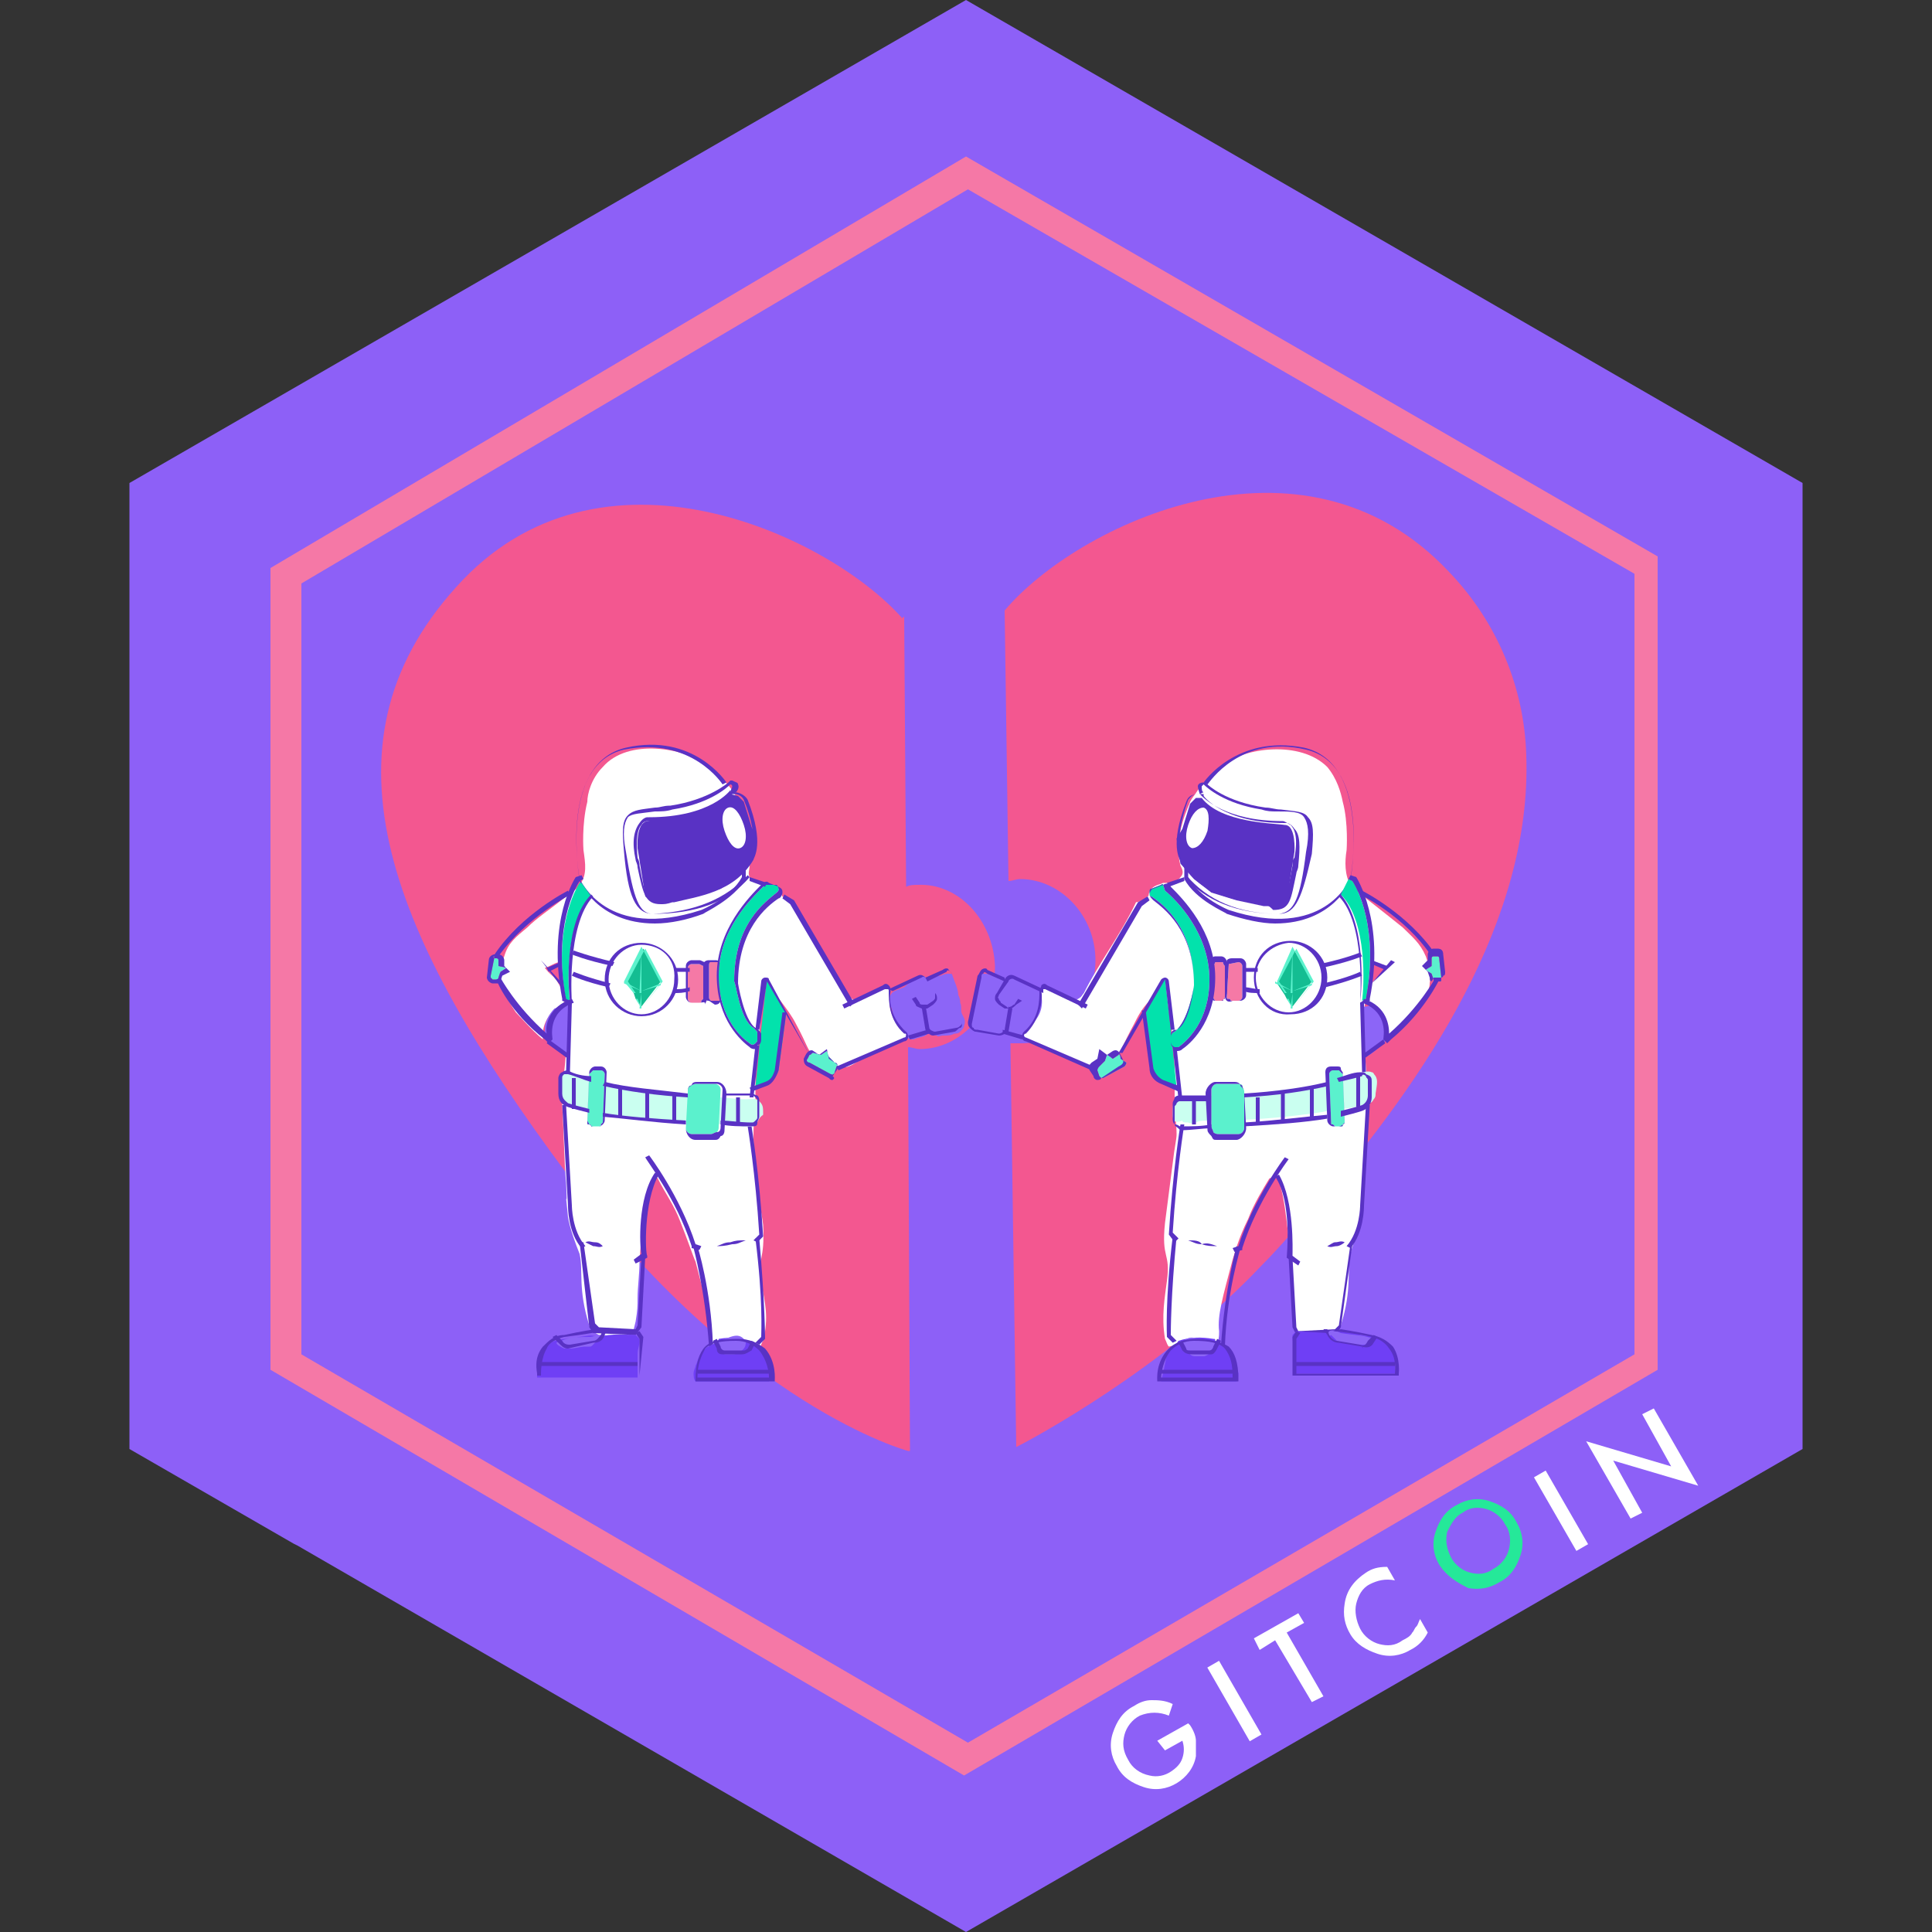 <?xml version="1.0" encoding="utf-8"?>
<!-- Generator: Adobe Illustrator 25.0.0, SVG Export Plug-In . SVG Version: 6.00 Build 0)  -->
<svg version="1.1" id="Layer_1" xmlns="http://www.w3.org/2000/svg" xmlns:xlink="http://www.w3.org/1999/xlink" x="0px" y="0px"
	 viewBox="0 0 100 100" style="enable-background:new 0 0 100 100;" xml:space="preserve">
<rect x="0" y="0" width="100" height="100" fill="#333333" stroke="none"/>
<style type="text/css">
	.st0{fill:#8D60F7;}
	.st1{fill:#F578A6;}
	.st2{fill:#F35790;}
	.st3{fill:#8C65F7;}
	.st4{fill:#FFFFFF;}
	.st5{fill:#5932C4;}
	.st6{fill:#02E2AC;}
	.st7{fill:#5BF1CD;}
	.st8{fill:#F579A6;}
	.st9{fill:#6F3FF5;}
	.st10{fill:#CAFFF0;}
	.st11{fill:#14BD92;}
	.st12{fill:#5CF2CD;}
	.st13{fill:#25E899;}
</style>
<g id="Layer_63_8_">
	<polygon class="st0" points="93.3,25 93.3,75 50,100 15.4,80 15.2,79.9 6.7,75 6.7,25 50,0 	"/>
</g>
<path class="st1" d="M50,8.1L14,29.4l0,41.5l35.9,21l35.9-21l0-42.1L50,8.1z M84.6,70.1L50.1,90.2L15.6,70.1l0-39.9L50.1,9.8
	l34.5,19.9L84.6,70.1z"/>
<g>
	<g>
		<path class="st2" d="M75,29.6c-7.6-8.1-19.3-2.4-23,2l0,0c0,0,0,0,0,0l0.2,14c0.2,0,0.4-0.1,0.6-0.1c2.1,0,3.9,1.9,3.9,4.2
			c0,2.4-1.7,4.3-3.8,4.3c-0.2,0-0.4,0-0.6,0l0.3,20.9c0.8-0.4,7.7-4.1,12.7-9.4c1-1,1.9-2.1,2.9-3.2c5.6-6.5,11.1-14.7,10.8-23.2
			C78.9,35.6,77.5,32.2,75,29.6z"/>
	</g>
	<g>
		<g>
			<path class="st2" d="M47.5,45.8c-0.2,0-0.4,0-0.6,0.1l-0.1-14c0,0,0,0-0.1,0.1c-3.8-4.3-15.7-9.9-23.1-1.6
				c-7.5,8.3-3.3,18.2,5.7,30.3S47,75.1,47,75.1s0,0,0.1,0l-0.1-20.9c0.2,0,0.4,0.1,0.6,0.1c2.1,0,3.9-1.9,3.9-4.3
				C51.4,47.6,49.6,45.7,47.5,45.8z"/>
		</g>
	</g>
</g>
<g>
	<g>
		<g id="eydlib7ehv144">
			<g id="eydlib7ehv145">
				<path id="eydlib7ehv146" class="st3" d="M53.3,51.1c0.5,0.3,0.6,0.3,0.7,0.4c0.1,0.1,0.1,0.3,0,0.6c0,0.2-0.1,0.4-0.3,0.8
					c0,0-0.2,0.3-0.5,0.8c0,0.1-0.1,0.1-0.2,0.1s-0.1,0-0.2,0c-0.2,0-0.4-0.1-0.6-0.2c-0.1,0-0.2-0.1-0.2-0.1
					c-0.2,0-0.3,0.1-0.4,0.1c-0.1,0-0.2,0-0.3,0c-0.2-0.1-0.4-0.1-0.6-0.1c-0.1,0-0.2-0.1-0.3-0.1c-0.1-0.1-0.2-0.2-0.2-0.3
					c-0.1-0.2,0.1-0.4,0.1-0.6s0-0.4,0.1-0.6c0.1-0.2,0.1-0.3,0.1-0.4c0.1-0.3,0.2-0.7,0.3-1c0-0.1,0-0.1,0.1-0.1H51
					c0.2,0,0.3,0.1,0.4,0.1c0.2,0.1,0.4,0.2,0.6,0.2c0.1,0,0.1,0,0.1,0s0-0.1,0.1-0.1c0.1-0.1,0.2-0.1,0.3,0
					C52.6,50.7,53,50.9,53.3,51.1z"/>
				<g id="eydlib7ehv147">
					<path id="eydlib7ehv148" class="st4" d="M53.6,52.8c-0.3,0.5-0.7,0.6-0.6,0.8c0.1,0.3,0.6,0.3,1.6,0.8c0.9,0.4,1.4,0.9,1.9,0.8
						c0.2,0,0.3-0.2,0.5-0.2c0.3-0.2,0.7-0.3,0.8-0.4c0.3-0.3,0.3-0.5,0.9-1.6c0.2-0.4,0.4-0.8,0.8-1.2c0.3-0.4,0.5-0.8,0.7-1
						c0.1,0.5,0.2,1,0.3,1.5c0.2,1.2,0.3,2.4,0.3,3.5c0,0.3,0,0.6,0,1c0,0.9,0.1,1.4,0.1,1.9c0,0.3-0.1,0.6-0.2,1.5
						c-0.3,2.3-0.3,2.3-0.4,3.1c-0.2,1.9,0.3,1.5,0.1,3c-0.1,0.8-0.3,1.8-0.1,3c0.1,0.2,0.1,0.3,0.2,0.4c0.4-0.1,0.7-0.1,0.9-0.2
						c0.4-0.1,0.7-0.1,0.8-0.1c0.3,0.1,0.5,0.3,0.7,0.2c0.2-0.1,0.2-0.5,0.2-0.7c-0.1-0.8,0.2-1.8,0.7-3.7c0.1-0.3,0.3-1.1,0.8-2.1
						c0.3-0.8,0.8-1.6,1.1-2.1c0.2-0.1,0.3-0.1,0.3-0.1c0.4,0,0.7,3,0.8,4.4c0.1,0.6,0.1,1.2,0.1,1.9c0,0.3,0,0.6,0.1,1.2
						c0.1,0.4,0.1,0.5,0.2,0.6c0.3,0.3,1.2,0.1,1.7,0.1c0.1,0,0.3-0.1,0.3-0.2c0.1-0.1,0.2-0.3,0.2-0.3c0.6-1.9,0.3-2.8,0.5-3.7
						c0.1-0.5,0.5-1.4,0.6-1.9c0.2-1.9,0,0.2,0.1-1.8c0.1-1,0.1-2.3,0.2-4c0-1.7-0.2-2.1-0.2-4.4c0-1.4,0.4-2.3,0.4-3
						c0.3,0.1,0.4,0.2,0.7,0.3c-0.3,0.5-0.4,0.4-0.7,0.8c-0.1,0.1-0.3,0.8-0.3,0.9c0.1,0.2,0.2,0.1,0.3,0.3c0.3,0.2,0.8,0.8,0.8,1.7
						c0.6-0.6,1.1-1.1,1.4-1.4c0.8-0.9,0.8-1.4,0.8-1.5c0.1-0.6-0.1-1.1-0.2-1.4c-0.3-0.7-0.7-1-1.2-1.5c-0.5-0.4-1-0.8-2.4-1.9
						c-0.1-0.1-0.2-0.2-0.3-0.3c-0.3-0.5-0.3-1.2-0.2-1.8c0,0,0.1-1.4-0.2-2.5c-0.1-0.5-0.3-1.2-0.8-1.8c-1.4-1.4-4.3-1-5.4-0.1
						c-0.7,0.5-1.3,1.3-1.3,1.3c-0.2,0.3-0.3,0.4-0.4,0.6c0,0.1-0.9,1.7-0.5,3.3c0.1,0.2,0.2,0.4,0,0.6c-0.2,0.3-0.6,0.3-0.9,0.3
						c-0.2,0.1-0.4,0.1-0.6,0.3s-0.1,0.4-0.2,0.4c-0.2,0.2-0.5,0.3-0.6,0.3c-0.8,1.7-1.9,3.1-2.7,4.7c-0.1,0.1-0.1,0.2-0.3,0.3
						c-0.6,0.4-1.4-0.8-2-0.5C54,51.7,54,52.3,53.6,52.8z"/>
					<path id="eydlib7ehv149" class="st5" d="M64.9,50.6c0-1.1,0.8-1.9,1.9-1.9c1,0,1.9,0.8,1.9,1.9s-0.8,1.9-1.9,1.9
						C65.7,52.6,64.9,51.7,64.9,50.6z M65,50.6c0,1,0.8,1.8,1.7,1.8s1.7-0.8,1.7-1.8c0-1-0.8-1.8-1.7-1.8C65.8,48.9,65,49.6,65,50.6
						z"/>
					<path id="eydlib7ehv150" class="st6" d="M60.3,50.6l0.3,2.7l0.3,3L60.2,56c-0.3-0.1-0.4-0.3-0.5-0.6l-0.4-3L60.3,50.6z"/>
					<path id="eydlib7ehv151" class="st3" d="M71.3,52.3c0.3,0.3,0.5,0.5,0.5,0.9c0.1,0.3,0,0.5-0.1,0.7c-0.8,0.8-1,0.8-1.1,0.8
						c-0.1-0.1,0-0.3,0-0.8c0-0.9-0.1-1.4-0.1-1.4c0-0.1-0.1-0.4,0.1-0.4c0.1,0,0.1,0,0.1,0C71,52,71.2,52.2,71.3,52.3z"/>
					<path id="eydlib7ehv152" class="st5" d="M60.1,56.1c-0.3-0.1-0.6-0.4-0.6-0.8l-0.4-3h0.2l0.4,3c0.1,0.3,0.3,0.5,0.5,0.6
						l0.8,0.3L61,56.5L60.1,56.1z"/>
					<path id="eydlib7ehv153" class="st7" d="M57.9,54.6l-0.3,0.2l-0.3-0.2l-0.1,0.3l-0.3,0.3c-0.1,0.1-0.1,0.2-0.1,0.2l0.1,0.3
						l0.1,0.1c0.1,0,0.1,0,0.1,0l1.1-0.6c0.1-0.1,0.1-0.2,0.1-0.2L58,54.8C58,54.6,57.9,54.5,57.9,54.6
						C57.9,54.5,57.9,54.6,57.9,54.6z"/>
					<path id="eydlib7ehv154" class="st7" d="M74.4,49.5h-0.2c-0.1,0-0.1,0.1-0.1,0.1V50l-0.3,0.2l0.3,0.2l0.1,0.3
						c0,0.1,0.1,0.1,0.1,0.1h0.2c0.1,0,0.1,0,0.1-0.1v-0.1l-0.1-0.9C74.5,49.6,74.5,49.5,74.4,49.5L74.4,49.5L74.4,49.5z"/>
					<path id="eydlib7ehv155" class="st8" d="M63.6,49.9C63.6,50,63.5,50,63.6,49.9l-0.1,1.7c0,0.1,0,0.1,0.1,0.1
						c0.1,0,0.1,0.1,0.1,0.1h0.4c0.1,0,0.2-0.1,0.2-0.2V50c0-0.1-0.1-0.2-0.2-0.2L63.6,49.9C63.7,49.9,63.6,49.9,63.6,49.9z"/>
					<path id="eydlib7ehv156" class="st8" d="M63.3,49.8h-0.3c0,0,0,0-0.1,0c0,0.1-0.1,0.1-0.1,0.2v1.6c0,0.1,0.1,0.2,0.1,0.2h0.3
						c0,0,0,0,0.1,0c0-0.1,0.1-0.1,0.1-0.2V50C63.3,49.9,63.3,49.8,63.3,49.8z"/>
					<path id="eydlib7ehv157" class="st5" d="M56.8,55.9c-0.1,0-0.2-0.1-0.2-0.2l-0.2-0.3c-0.1-0.2,0-0.3,0.1-0.4l0.3-0.2l0.1-0.5
						l0.4,0.3l0.3-0.2c0.2-0.1,0.3,0,0.4,0.2l0.1,0.2c0.1,0.2,0,0.3-0.2,0.4L57,55.8C57,55.8,57,55.9,56.8,55.9
						C56.9,55.9,56.8,55.9,56.8,55.9z M57.9,54.6l-0.3,0.2l-0.3-0.2l-0.1,0.3l-0.3,0.3c-0.1,0.1-0.1,0.2-0.1,0.2l0.1,0.3l0.1,0.1
						c0.1,0,0.1,0,0.1,0l1.1-0.6c0.1-0.1,0.1-0.2,0.1-0.2L58,54.8C58,54.6,57.9,54.5,57.9,54.6C57.9,54.5,57.9,54.6,57.9,54.6z"/>
					<path id="eydlib7ehv158" class="st5" d="M74,50.6l-0.1-0.3l-0.3-0.3l0.3-0.3v-0.3c0-0.1,0.1-0.3,0.3-0.3h0.2
						c0.2,0,0.3,0.1,0.3,0.3l0.1,0.9c0,0.1,0,0.2-0.1,0.2c0,0.1-0.1,0.1-0.2,0.1h-0.3C74.1,50.9,74,50.8,74,50.6z M74.4,49.5h-0.2
						c-0.1,0-0.1,0.1-0.1,0.1V50l-0.3,0.2l0.3,0.2l0.1,0.3c0,0.1,0.1,0.1,0.1,0.1h0.2c0.1,0,0.1,0,0.1-0.1v-0.1l-0.1-0.9
						C74.5,49.6,74.5,49.5,74.4,49.5L74.4,49.5L74.4,49.5z"/>
					<path id="eydlib7ehv159" class="st5" d="M63.5,51.8c-0.1-0.1-0.1-0.2-0.1-0.3V50c0-0.1,0.1-0.2,0.1-0.3
						c0.1-0.1,0.2-0.1,0.3-0.1h0.4c0.2,0,0.3,0.2,0.3,0.3v1.6c0,0.2-0.2,0.3-0.3,0.3h-0.4C63.6,51.9,63.5,51.8,63.5,51.8z
						 M63.6,49.9C63.6,50,63.5,50,63.6,49.9l-0.1,1.7c0,0.1,0,0.1,0.1,0.1c0.1,0,0.1,0.1,0.1,0.1h0.4c0.1,0,0.2-0.1,0.2-0.2V50
						c0-0.1-0.1-0.2-0.2-0.2L63.6,49.9C63.7,49.9,63.6,49.9,63.6,49.9z"/>
					<path id="eydlib7ehv160" class="st5" d="M62.9,51.8c-0.2,0-0.3-0.2-0.3-0.3v-1.6c0-0.1,0.1-0.2,0.1-0.3c0,0,0.1-0.1,0.2-0.1
						h0.3c0.2,0,0.3,0.2,0.3,0.3v1.6c0,0.1-0.1,0.2-0.1,0.3c-0.1,0-0.1,0.1-0.2,0.1H62.9z M63.3,49.8h-0.3c0,0,0,0-0.1,0
						c0,0.1-0.1,0.1-0.1,0.2v1.6c0,0.1,0.1,0.2,0.1,0.2h0.3c0,0,0,0,0.1,0c0-0.1,0.1-0.1,0.1-0.2V50C63.3,49.9,63.3,49.8,63.3,49.8z
						"/>
					<path id="eydlib7ehv161" class="st5" d="M69.7,64.5c0.7-0.8,0.7-2.1,0.7-2.1l0.3-5.2h0.2l-0.3,5.2c0,0.1,0,1.4-0.7,2.2
						L69.7,64.5z"/>
					<path id="eydlib7ehv162" class="st5" d="M66.9,68.7l-0.2-3.6h0.2l0.2,3.6l0.1,0.2l1.9-0.1l0.2-0.2l0.6-4.2H70l-0.6,4.3
						l-0.2,0.3l-2.1,0.1L66.9,68.7z"/>
					<path id="eydlib7ehv163" class="st5" d="M63.8,64.6l0.3-0.1c0.8-2.5,2.4-4.6,2.4-4.6l0.2,0.1c0,0-1.6,2.1-2.4,4.6v0.1l-0.4,0.1
						L63.8,64.6z"/>
					<path id="eydlib7ehv164" class="st5" d="M63.2,69.6c0.2-2.9,0.8-5.1,0.8-5.1l0.2,0.1c0,0.1-0.7,2.2-0.8,5.1L63.2,69.6z"/>
					<path id="eydlib7ehv165" class="st5" d="M60.4,69.2L60.4,69.2c0-0.1-0.1-1.9,0.3-5.2h0.2c-0.3,3.1-0.3,4.9-0.3,5.1l0.3,0.3
						l-0.2,0.1L60.4,69.2z"/>
					<path id="eydlib7ehv166" class="st5" d="M60.5,63.9L60.5,63.9c0.2-3.3,0.6-5.7,0.6-5.7h0.2c0,0-0.4,2.4-0.6,5.6l0.3,0.3
						l-0.2,0.2L60.5,63.9z"/>
					<path id="eydlib7ehv167" class="st5" d="M70.4,51.9l0.1,3.6h0.2l-0.1-3.6H70.4L70.4,51.9z"/>
					<path id="eydlib7ehv168" class="st5" d="M60.7,54.2l0.3,2.7h0.2l-0.3-2.7H60.7z"/>
					<path id="eydlib7ehv169" class="st5" d="M57.9,54.5l2.2-3.8c0.1-0.1,0.2-0.1,0.2-0.1c0.1,0,0.2,0.1,0.2,0.2l0.3,2.5h-0.2
						l-0.3-2.6l0,0l0,0l-2.2,3.8L57.9,54.5z"/>
					<path id="eydlib7ehv170" class="st5" d="M63.5,47.3c-0.1-0.1-1.6-0.7-2.2-1.8l0,0v-0.8h0.2v0.7c0.6,1.1,2.1,1.7,2.1,1.7
						c4.9,1.6,6.2-1.5,6.3-1.6c0-0.1,1.1-5.9-2.3-6.7c-3.4-0.8-5,1.7-5.1,1.8l-0.2-0.1c0,0,1.7-2.5,5.2-1.8c3.5,0.8,2.4,6.8,2.4,6.9
						c0,0-0.9,2.2-3.9,2.2C65.3,47.8,64.4,47.6,63.5,47.3z"/>
					<path id="eydlib7ehv171" class="st5" d="M65.3,46.8L65.3,46.8c-1.4-0.2-3.2-0.5-4.2-2.2c0-0.1-0.6-0.8,0.3-3.1
						c0.1-0.3,0.3-0.4,0.7-0.4h0.2v0.1c0,0,1,1.4,4.2,1.4c0,0,0,0,0.1,0c0,0,0.2,0,0.4,0.3c0.3,0.3,0.3,0.9,0.2,1.9
						c0,0.2-0.1,0.3-0.1,0.4c-0.3,1.4-0.3,1.9-1.2,1.9C65.6,46.8,65.5,46.8,65.3,46.8z M66.4,42.5c-3,0-4.1-1.2-4.3-1.4H62
						c-0.3,0-0.4,0.2-0.5,0.3c-0.8,2.2-0.3,3-0.3,3c1,1.6,2.8,1.9,4.1,2.1h0.1c1.2,0.2,1.2-0.1,1.5-1.7c0-0.2,0-0.3,0.1-0.4
						c0.2-1.1,0-1.5-0.2-1.7C66.6,42.6,66.5,42.5,66.4,42.5C66.5,42.5,66.5,42.5,66.4,42.5z"/>
					<path id="eydlib7ehv172" class="st5" d="M66.2,47.3c-2.2,0-3.8-0.7-4.9-1.9l0.1-0.1C62.5,46.6,64.1,47.3,66.2,47.3L66.2,47.3
						c0.8-0.1,1.1-0.8,1.4-3.2c0.2-1,0.1-1.5-0.1-1.8S66.8,42,66.1,42c-0.3,0-0.5,0-0.8-0.1c-1.9-0.3-2.8-1.1-3-1.3
						c-0.1,0.1-0.1,0.1-0.1,0.1c0,0.1,0,0.3,0.1,0.3l-0.2,0.1c0,0-0.1-0.3-0.1-0.4c0-0.1,0.1-0.2,0.3-0.2h0.1l0.1,0.1
						c0,0,0.9,0.9,3,1.2c0.3,0,0.5,0.1,0.8,0.1c0.8,0.1,1.2,0.1,1.4,0.4c0.3,0.3,0.3,0.8,0.2,1.9C67.4,46.4,67.1,47.3,66.2,47.3
						C66.2,47.3,66.1,47.3,66.2,47.3z"/>
					<path id="eydlib7ehv173" class="st6" d="M60.1,45.8L59.6,46c-0.1,0-0.1,0.1-0.1,0.2c0,0.1,0,0.2,0.1,0.2
						c0.6,0.4,2.2,1.6,2.2,4.6c0,0.1-0.3,1.9-1,2.4c-0.2,0.1-0.2,0.2-0.2,0.3v0.3c0,0.1,0.1,0.2,0.1,0.2c0.1,0,0.2,0,0.3,0
						c0.4-0.3,1.6-1.3,1.6-3.5c0-2.4-1.7-4.1-2.3-4.6C60.2,45.8,60.2,45.7,60.1,45.8C60.2,45.8,60.2,45.8,60.1,45.8z"/>
					<path id="eydlib7ehv174" class="st5" d="M60.8,54.2c-0.2-0.1-0.2-0.2-0.2-0.3v-0.3c0-0.2,0.1-0.3,0.3-0.3
						c0.7-0.3,0.9-2.3,0.9-2.3c0-2.9-1.6-4-2.1-4.4c-0.1-0.1-0.2-0.2-0.2-0.3s0.1-0.3,0.2-0.3l0.5-0.2c0.2-0.1,0.3-0.1,0.4,0.1
						c0.6,0.6,2.3,2.3,2.3,4.7c0,2.4-1.4,3.5-1.7,3.7c-0.1,0.1-0.2,0.1-0.3,0.1C60.8,54.3,60.8,54.3,60.8,54.2z M60.1,45.8L59.6,46
						c-0.1,0-0.1,0.1-0.1,0.2c0,0.1,0,0.2,0.1,0.2c0.6,0.4,2.2,1.6,2.2,4.6c0,0.1-0.3,1.9-1,2.4c-0.2,0.1-0.2,0.2-0.2,0.3v0.3
						c0,0.1,0.1,0.2,0.1,0.2c0.1,0,0.2,0,0.3,0c0.4-0.3,1.6-1.3,1.6-3.5c0-2.4-1.7-4.1-2.3-4.6C60.2,45.8,60.2,45.7,60.1,45.8
						C60.2,45.8,60.2,45.8,60.1,45.8z"/>
					<path id="eydlib7ehv175" class="st5" d="M55.8,52l3.1-5.3l0.5-0.3l0.1,0.2l-0.4,0.3L56,52.2L55.8,52z"/>
					<path id="eydlib7ehv176" class="st5" d="M51.9,53.5l1,0.3l0.1-0.2l-1.1-0.3V53.5z"/>
					<path id="eydlib7ehv177" class="st5" d="M52,52.2L51.7,52c-0.1-0.1-0.2-0.2-0.2-0.3c0-0.1,0-0.2,0.1-0.3l0.4-0.7
						c0.1-0.2,0.3-0.3,0.5-0.2l1.5,0.7L54,51.4l-1.5-0.7c-0.1-0.1-0.3,0-0.3,0.1l-0.5,0.7c0,0.1-0.1,0.1,0,0.2
						c0,0.1,0.1,0.1,0.1,0.2l0.3,0.2c0.1,0.1,0.1,0.1,0.2,0c0.1,0,0.1-0.1,0.2-0.1l0.2-0.3l0.2,0.1L52.6,52
						c-0.1,0.1-0.2,0.2-0.3,0.2s-0.1,0-0.1,0C52.2,52.2,52.2,52.2,52,52.2z"/>
					<path id="eydlib7ehv178" class="st5" d="M51.7,53.6l-1.2-0.2c-0.1,0-0.2-0.1-0.3-0.2c-0.1-0.1-0.1-0.2-0.1-0.3l0.5-2.4
						c0.1-0.1,0.1-0.2,0.2-0.3c0.1-0.1,0.3-0.1,0.3,0l0.9,0.4L52,50.8l-0.9-0.4c-0.1-0.1-0.2-0.1-0.2,0c-0.1,0-0.1,0.1-0.1,0.2
						L50.3,53c0,0.1,0,0.2,0.1,0.2c0,0.1,0.1,0.1,0.2,0.1l1.1,0.2c0.1,0,0.3-0.1,0.3-0.2l0.2-1.2l0.2,0.1l-0.2,1.2
						C52,53.5,51.9,53.6,51.7,53.6L51.7,53.6z"/>
					<path id="eydlib7ehv179" class="st5" d="M53.1,53.9c-0.1,0-0.2-0.1-0.2-0.2c0-0.1,0-0.2,0.1-0.3c0.8-0.7,0.8-1.6,0.8-2.1
						c0-0.1,0.1-0.2,0.1-0.3c0.1-0.1,0.2-0.1,0.3,0l2.1,1l-0.1,0.2l-2.1-1H54l-0.1,0.1c0.1,0.5-0.1,1.5-0.8,2.2
						c-0.1,0-0.1,0.1-0.1,0.1s0,0.1,0.1,0.1l3.5,1.5l-0.1,0.2L53.1,53.9z"/>
					<path id="eydlib7ehv180" class="st6" d="M69.4,46.3c1.4,1.4,1.2,4.8,1.1,5.5l0.2-0.1c0.7-3.7-0.5-5.8-0.7-6.1l-0.2-0.1
						L69.4,46.3z"/>
					<path id="eydlib7ehv181" class="st5" d="M70.4,51.9c0-0.1,0.3-4.1-1.1-5.5l0.1-0.1C70.7,47.8,70.5,51.1,70.4,51.9l0.3-0.2
						c0.7-3.7-0.5-5.8-0.7-6.1l-0.2-0.1l0.1-0.2l0.3,0.1l0,0c0,0,1.5,2.3,0.7,6.3v0.1l-0.5,0.2L70.4,51.9L70.4,51.9z"/>
					<path id="eydlib7ehv182" class="st5" d="M70.4,46.3l0.1-0.2c0,0,2.4,1.2,3.8,3.3l-0.2,0.1C72.7,47.4,70.4,46.3,70.4,46.3z"/>
					<path id="eydlib7ehv183" class="st5" d="M71.6,53.8c0-0.1,0.3-1.4-1.1-1.9l0.1-0.2c1.2,0.4,1.3,1.4,1.3,1.8
						c1.6-1.4,2.4-2.9,2.4-2.9l0.2,0.1c0,0-0.8,1.7-2.5,3.1l-0.2,0.2L71.6,53.8z"/>
					<path id="eydlib7ehv184" class="st5" d="M71,50.9L71,50.9l1.2-1.1L72,49.7L71,50.9z"/>
					<path id="eydlib7ehv185" class="st5" d="M71,49.9l0.7,0.3l0.1-0.2L71,49.7L71,49.9z"/>
					<path id="eydlib7ehv186" class="st5" d="M70.5,54.6l0.1,0.2l1.1-0.8l-0.1-0.2L70.5,54.6z"/>
					<path id="eydlib7ehv187" class="st9" d="M61,69.4C61,69.5,61,69.4,61,69.4c0.6-0.2,1.2-0.2,1.8-0.1c0.1,0,0.1,0,0.1,0.1
						c0,0,0.1,0,0.1,0.1c0.1,0.1,0.2,0.1,0.3,0.2c0.1,0.1,0.3,0.1,0.3,0.2c0,0.1,0.2,0.2,0.2,0.3c0.1,0.2,0.1,0.3,0.2,0.5
						c0,0.2,0.1,0.3,0.1,0.4c0,0.2,0,0.3-0.1,0.4h-2.5c-0.4,0-0.8,0-1.3,0h-0.1l0,0c0.1-0.4,0.2-0.9,0.3-1.4
						c0.1-0.1,0.1-0.2,0.2-0.3C60.7,69.6,60.9,69.6,61,69.4C61,69.5,60.9,69.5,61,69.4z"/>
					<path id="eydlib7ehv188" class="st3" d="M62.8,69.4c-0.3,0-0.5-0.1-0.8-0.1c-0.3-0.1-0.5-0.1-0.7,0.1c0,0-0.1,0-0.1,0.1
						c0,0,0,0,0,0.1c0.1,0.3,0.3,0.4,0.4,0.5c0.1,0.1,0.2,0.1,0.3,0.1c0.2,0,0.3,0,0.4,0c0.1,0,0.3-0.1,0.3-0.2
						C62.8,69.8,63,69.4,62.8,69.4z"/>
					<path id="eydlib7ehv189" class="st5" d="M59.9,71.5c0-0.1-0.1-1,0.6-1.7c0.3-0.3,0.8-0.5,1.4-0.5c0.8,0,1.4,0.2,1.7,0.4
						c0.3,0.3,0.5,0.8,0.5,1.7v0.1H59.9L59.9,71.5z M63.4,69.8c-0.3-0.3-0.8-0.4-1.6-0.4c-0.5,0-0.9,0.2-1.2,0.5
						c-0.4,0.5-0.5,1.2-0.5,1.4h3.7C63.8,70.6,63.7,70.2,63.4,69.8z"/>
					<path id="eydlib7ehv190" class="st5" d="M60.1,71.1h3.8v-0.2h-3.8V71.1z"/>
					<path id="eydlib7ehv191" class="st5" d="M61.2,69.9l-0.2-0.4l0.2-0.1l0.2,0.4c0,0.1,0.1,0.1,0.2,0.1h1c0.1,0,0.2-0.1,0.2-0.2
						l0.2-0.4l0.2,0.1l-0.2,0.4c-0.1,0.2-0.2,0.3-0.3,0.3h-1C61.4,70.1,61.3,70,61.2,69.9z"/>
					<path id="eydlib7ehv192" class="st5" d="M66.6,65.1L66.6,65.1c0-0.1,0.3-2.9-0.6-4.2l0.2-0.1c0.8,1.4,0.7,3.9,0.7,4.2l0.4,0.3
						l-0.1,0.2L66.6,65.1z"/>
					<path id="eydlib7ehv193" class="st5" d="M60.4,45.7l0.1,0.2l0.8-0.3v-0.2L60.4,45.7z"/>
					<path id="eydlib7ehv194" class="st5" d="M64.4,50.3v-0.2c0.3,0,0.4,0,0.7,0v0.2C64.8,50.3,64.5,50.3,64.4,50.3z"/>
					<path id="eydlib7ehv195" class="st5" d="M68.3,49.9c1.4-0.3,2.1-0.6,2.1-0.6l0.1,0.2c0,0-0.7,0.3-2.1,0.6L68.3,49.9z"/>
					<path id="eydlib7ehv196" class="st5" d="M64.4,51.3v-0.2c0.3,0,0.5,0.1,0.8,0.1v0.2C64.9,51.4,64.6,51.4,64.4,51.3z"/>
					<path id="eydlib7ehv197" class="st5" d="M68.5,50.9c1.3-0.3,1.9-0.6,1.9-0.6l0.1,0.2c0,0-0.7,0.3-1.9,0.6L68.5,50.9z"/>
					<path id="eydlib7ehv198" class="st10" d="M60.7,57.6c0-0.3,0-0.6,0.2-0.7c0.2-0.2,0.4-0.1,0.7-0.1c0.4,0,0.9-0.1,1.4-0.1
						c1.1,0.1,2.4-0.2,4.4-0.4c1.4-0.3,1.9-0.3,2.1-0.4c0.3-0.1,0.5-0.1,0.7-0.2c0.3-0.2,0.6-0.3,0.8-0.2c0.1,0,0.1,0.1,0.2,0.2
						c0.1,0.2,0.1,0.3,0,0.9c0,0.1,0,0.2-0.1,0.3c-0.1,0.2-0.2,0.2-0.3,0.2c-0.8,0.3-1.5,0.3-1.5,0.3c-0.6,0-0.1,0.1-1.9,0.3
						c0,0-2.1,0.3-4.7,0.3c-0.5,0-0.6,0-0.8,0.1c-0.1,0-0.2,0.1-0.4,0c-0.2,0-0.3,0-0.3-0.1C60.7,58.2,60.7,57.9,60.7,57.6z"/>
					<path id="eydlib7ehv199" class="st7" d="M63,56.1c-0.2,0-0.3,0.2-0.3,0.3v1.9c0,0.1,0.1,0.2,0.1,0.3c0.1,0.1,0.2,0.1,0.3,0.1h1
						c0.2,0,0.3-0.2,0.3-0.3v-1.9c0-0.1-0.1-0.2-0.1-0.3c0-0.1-0.2-0.1-0.3-0.1L63,56.1z"/>
					<path id="eydlib7ehv1100" class="st5" d="M62.7,58.8c-0.1-0.1-0.2-0.2-0.2-0.3l-0.1-1.9c0-0.3,0.3-0.6,0.5-0.6h1
						c0.2,0,0.3,0.1,0.3,0.2c0.1,0.1,0.2,0.2,0.2,0.3l0.1,1.9c0,0.3-0.3,0.6-0.5,0.6h-1C62.8,59,62.8,59,62.7,58.8z M63,56.1
						c-0.2,0-0.3,0.2-0.3,0.3v1.9c0,0.1,0.1,0.2,0.1,0.3c0.1,0.1,0.2,0.1,0.3,0.1h1c0.2,0,0.3-0.2,0.3-0.3v-1.9
						c0-0.1-0.1-0.2-0.1-0.3c-0.1-0.1-0.2-0.1-0.3-0.1C64,56.1,63,56.1,63,56.1z"/>
					<path id="eydlib7ehv1101" class="st7" d="M69.3,55.4h-0.3c-0.1,0-0.2,0.1-0.2,0.2l0.1,2.5c0,0.1,0,0.1,0.1,0.1l0.1,0.1h0.3
						c0.1,0,0.1,0,0.1-0.1l0.1-0.1l-0.1-2.5C69.4,55.5,69.4,55.5,69.3,55.4C69.3,55.4,69.3,55.4,69.3,55.4L69.3,55.4z"/>
					<path id="eydlib7ehv1102" class="st5" d="M68.8,58.2c-0.1-0.1-0.1-0.2-0.1-0.2l-0.1-2.5c0-0.2,0.1-0.3,0.3-0.3h0.3
						c0.1,0,0.2,0,0.2,0.1c0,0.1,0.1,0.2,0.1,0.2l0.1,2.5c0,0.1,0,0.2-0.1,0.2c-0.1,0.1-0.2,0.1-0.2,0.1h-0.3
						C68.9,58.3,68.8,58.2,68.8,58.2z M69.3,55.4h-0.3c-0.1,0-0.2,0.1-0.2,0.2l0.1,2.5c0,0.1,0,0.1,0.1,0.1l0.1,0.1h0.3
						c0.1,0,0.1,0,0.1-0.1l0.1-0.1l-0.1-2.5C69.4,55.5,69.4,55.5,69.3,55.4C69.3,55.4,69.3,55.4,69.3,55.4L69.3,55.4z"/>
					<path id="eydlib7ehv1103" class="st5" d="M69.4,57.5c0.4-0.1,0.8-0.2,1.1-0.3c0.2-0.1,0.3-0.3,0.3-0.5v-0.8
						c0-0.1-0.1-0.1-0.1-0.2c-0.1-0.1-0.2-0.1-0.2,0c-0.3,0.1-0.8,0.2-1.2,0.3l-0.1-0.2c0.4-0.1,0.8-0.3,1.2-0.3
						c0.1,0,0.3,0,0.3,0.1C71,55.7,71,55.8,71,56v0.8c0,0.3-0.2,0.6-0.5,0.7c-0.3,0.1-0.7,0.2-1.1,0.3V57.5z"/>
					<path id="eydlib7ehv1104" class="st5" d="M64.4,56.6c1.6-0.1,3.1-0.3,4.3-0.6l0.1,0.2c-1.3,0.3-2.7,0.5-4.4,0.6V56.6z"/>
					<path id="eydlib7ehv1105" class="st5" d="M60.8,58.2c-0.1-0.1-0.1-0.2-0.1-0.3v-0.8c0-0.1,0.1-0.2,0.1-0.3
						c0.1-0.1,0.2-0.1,0.3-0.1c0.3,0,0.8,0,1.5,0V57c-0.7,0-1.2,0-1.5,0c-0.1,0-0.1,0-0.2,0.1c0,0.1-0.1,0.1-0.1,0.2v0.8
						C60.8,58.2,60.8,58.2,60.8,58.2c0.2,0,0.2,0.1,0.3,0.1c0.6,0,1.1,0,1.6-0.1v0.2c-0.5,0-1,0.1-1.6,0.1
						C60.9,58.3,60.8,58.3,60.8,58.2z"/>
					<path id="eydlib7ehv1106" class="st5" d="M64.4,58.1c1.7-0.1,3.1-0.3,4.3-0.4v0.2c-1.2,0.2-2.6,0.3-4.3,0.4V58.1z"/>
					<path id="eydlib7ehv1107" class="st5" d="M70.2,57.3h0.2v-1.6h-0.2V57.3z"/>
					<path id="eydlib7ehv1108" class="st5" d="M67.8,57.8H68v-1.5h-0.2V57.8z"/>
					<path id="eydlib7ehv1109" class="st5" d="M66.3,58h0.2v-1.5h-0.2V58z"/>
					<path id="eydlib7ehv1110" class="st5" d="M65,58.2h0.2v-1.4H65V58.2z"/>
					<path id="eydlib7ehv1111" class="st5" d="M61.7,58.2h0.2v-1.4h-0.2V58.2z"/>
					<path id="eydlib7ehv1112" class="st9" d="M68.8,69c0.8-0.1,0.3-0.1,1.2,0c0.2,0,0.3,0,0.4,0.1c0.4,0.1,0.9,0,1.2,0.3
						c0.1,0.1,0.2,0.3,0.3,0.3c0.2,0.2,0.3,0.4,0.3,0.7c0,0.1,0,0.2,0,0.3c0,0.2,0,0.3,0,0.4h-5.2c0,0,0,0,0-0.1v-1.1
						c0-0.3-0.1-0.4-0.1-0.7c0-0.1,0-0.1,0-0.1s0,0,0.1-0.1c0.1-0.1,0.1-0.1,0.1-0.1S68.7,69,68.8,69z"/>
					<path id="eydlib7ehv1113" class="st3" d="M68.8,68.9c0.2-0.1,0.4,0,0.6,0.1c0.6,0.1,1.2,0.1,1.7,0.3l0,0l0,0
						c-0.1,0.2-0.3,0.3-0.4,0.3c-0.1,0-0.2,0-0.3,0c-0.3,0-0.5,0-0.8-0.1c-0.1,0-0.1,0-0.2,0s-0.1-0.1-0.2-0.1
						c-0.1-0.1-0.2-0.2-0.3-0.3C68.8,69.2,68.7,69,68.8,68.9z"/>
					<path id="eydlib7ehv1114" class="st5" d="M66.9,69.2l0.2-0.3l0.2,0.1l-0.2,0.3v1.8h5.1c0-0.2,0.1-0.8-0.3-1.3
						c-0.2-0.3-0.5-0.5-0.9-0.6c-0.9-0.2-2-0.3-2-0.3l0.4-0.1c0,0,0.7,0.1,1.6,0.3c0.5,0.1,0.8,0.3,1.1,0.6c0.4,0.6,0.3,1.4,0.3,1.4
						v0.1h-5.5V69.2L66.9,69.2z"/>
					<path id="eydlib7ehv1115" class="st5" d="M67,70.7h5.2v-0.2H67V70.7z"/>
					<path id="eydlib7ehv1116" class="st5" d="M70.5,69.7l-1.2-0.2c-0.3,0-0.5-0.2-0.6-0.4l-0.2-0.3h0.2l0.1,0.3
						c0.1,0.2,0.3,0.3,0.4,0.3l1.2,0.2c0.2,0.1,0.3,0,0.4-0.2l0.3-0.3l0.2,0.1l-0.2,0.3C71,69.7,70.8,69.8,70.5,69.7
						C70.6,69.8,70.5,69.8,70.5,69.7z"/>
					<path id="eydlib7ehv1117" class="st5" d="M62.2,64.4c-0.3,0-0.4-0.1-0.7-0.2C61.8,64.2,62.1,64.2,62.2,64.4
						c0.3-0.1,0.5,0,0.8,0.1C62.7,64.5,62.5,64.5,62.2,64.4z"/>
					<path id="eydlib7ehv1118" class="st5" d="M69.2,64.5c-0.2,0-0.3,0.1-0.5,0c0.2-0.1,0.3-0.2,0.4-0.2c0.2,0,0.3-0.1,0.5,0
						C69.5,64.4,69.3,64.5,69.2,64.5z"/>
					<path id="eydlib7ehv1119" class="st5" d="M60.9,43.4l0.2,1.3l0.7,0.8l0.9,0.7l1.3,0.4l1.4,0.3h0.8l0.4-0.3l0.4-2.5
						c0,0,0.1-1.4-0.5-1.4c-0.6-0.1-3.3-0.1-4.3-1.4l-0.3,0l-0.3,0.3l-0.4,1.3L60.9,43.4z M61.5,42.7c0.2-0.6,0.5-0.9,0.8-0.9
						c0.3,0.1,0.3,0.6,0.2,1.2c-0.2,0.6-0.5,0.9-0.8,0.9C61.4,43.8,61.3,43.3,61.5,42.7z"/>
				</g>
			</g>
		</g>
		<g id="eydlib7ehv144_1_">
			<g id="eydlib7ehv145_1_">
				<path id="eydlib7ehv146_1_" class="st3" d="M47.6,50.6c0.1-0.1,0.3-0.1,0.3,0l0.1,0.1c0.1,0,0.1,0,0.1,0
					c0.2-0.1,0.3-0.2,0.6-0.2c0.2-0.1,0.3-0.1,0.4-0.1h0.1c0.1,0,0.1,0.1,0.1,0.1c0.1,0.3,0.3,0.7,0.3,1c0.1,0.2,0.1,0.3,0.1,0.4
					c0.1,0.2,0,0.4,0.1,0.6c0.1,0.2,0.2,0.3,0.1,0.6c0,0.1-0.1,0.2-0.2,0.3c-0.1,0.1-0.2,0.1-0.3,0.1c-0.2,0.1-0.3,0.1-0.6,0.1
					c-0.1,0-0.3,0.1-0.3,0c-0.2,0-0.3-0.1-0.4-0.1c-0.1,0-0.2,0.1-0.2,0.1c-0.2,0.1-0.4,0.1-0.6,0.2c-0.1,0-0.1,0-0.2,0
					c-0.1-0.1-0.2-0.1-0.2-0.1c-0.3-0.3-0.5-0.8-0.5-0.8c-0.2-0.3-0.2-0.7-0.3-0.8c-0.1-0.3-0.1-0.4,0-0.6s0.2-0.2,0.7-0.4
					C47,50.9,47.3,50.7,47.6,50.6z"/>
				<g id="eydlib7ehv147_1_">
					<path id="eydlib7ehv148_1_" class="st4" d="M46.1,51.2c-0.7-0.3-1.4,0.9-2,0.5c-0.2-0.1-0.2-0.3-0.3-0.3
						c-0.8-1.6-1.9-3.1-2.7-4.7c-0.1-0.1-0.4-0.1-0.6-0.3c-0.1-0.1,0-0.3-0.2-0.4c-0.3-0.2-0.4-0.2-0.6-0.3c-0.4,0-0.8,0-0.9-0.3
						c-0.1-0.2,0-0.4,0-0.6c0.4-1.6-0.4-3.2-0.5-3.3c-0.2-0.3-0.3-0.4-0.4-0.6c0,0-0.6-0.8-1.3-1.3c-1.2-0.9-4.1-1.4-5.4,0.1
						c-0.6,0.6-0.8,1.4-0.8,1.8c-0.3,1.2-0.2,2.5-0.2,2.5c0.1,0.7,0.2,1.3-0.2,1.8c-0.1,0.2-0.3,0.3-0.3,0.3
						c-1.4,1.1-1.9,1.4-2.4,1.9c-0.6,0.5-1,0.8-1.2,1.5c-0.1,0.2-0.3,0.7-0.2,1.4c0.1,0.2,0.2,0.6,0.8,1.5c0.3,0.3,0.8,0.9,1.4,1.4
						c-0.1-0.9,0.5-1.5,0.8-1.7c0.2-0.1,0.3-0.1,0.3-0.3c0-0.2-0.2-0.8-0.3-0.9c-0.2-0.4-0.3-0.3-0.7-0.8c0.3-0.1,0.4-0.2,0.7-0.3
						c0,0.8,0.4,1.7,0.4,3c0.1,2.2-0.2,2.6-0.2,4.4c0.1,1.7,0.1,3,0.2,4c0.1,1.9-0.1-0.2,0.1,1.8c0.1,0.6,0.4,1.4,0.6,1.9
						c0.2,0.9-0.1,1.8,0.5,3.7c0,0.1,0.1,0.2,0.2,0.3s0.3,0.2,0.3,0.2c0.6,0,1.4,0.2,1.7-0.1c0.1-0.1,0.1-0.2,0.2-0.6
						c0.1-0.6,0.1-0.8,0.1-1.2c0-0.6,0.1-1.2,0.1-1.9c0.1-1.4,0.3-4.4,0.8-4.4c0.1,0,0.1,0,0.2,0.2c0.3,0.6,0.8,1.3,1.1,2.1
						c0.4,1,0.7,1.9,0.8,2.1c0.5,1.9,0.8,3,0.7,3.7c0,0.2-0.1,0.6,0.2,0.7c0.2,0.1,0.3-0.2,0.7-0.2c0.2-0.1,0.4,0,0.8,0.1
						c0.3,0.1,0.6,0.1,0.9,0.2c0.1-0.1,0.1-0.3,0.2-0.4c0.3-1.2,0.1-2-0.1-3c-0.2-1.4,0.2-1.1,0.1-3c-0.1-0.8-0.2-0.9-0.4-3.1
						C39,59.3,39,59.1,39,58.7c0-0.7,0.1-1,0.1-1.9c0-0.4,0-0.8,0-1c0.1-1.1,0.2-2.2,0.3-3.5c0.1-0.5,0.2-1,0.3-1.5
						c0.2,0.2,0.4,0.7,0.7,1c0.3,0.4,0.6,0.8,0.8,1.2c0.6,1.1,0.6,1.4,0.9,1.6c0.2,0.2,0.5,0.3,0.8,0.4c0.2,0.1,0.3,0.2,0.5,0.2
						c0.6,0.2,0.9-0.3,1.9-0.8c1-0.5,1.6-0.4,1.6-0.8c0.1-0.3-0.3-0.3-0.6-0.8C46,52.3,46,51.7,46.1,51.2z"/>
					<path id="eydlib7ehv149_1_" class="st5" d="M33.2,52.6c-1,0-1.9-0.8-1.9-1.9s0.8-1.9,1.9-1.9c1,0,1.9,0.8,1.9,1.9
						C35.1,51.7,34.3,52.6,33.2,52.6z M33.2,48.9c-0.9,0-1.7,0.8-1.7,1.8s0.8,1.8,1.7,1.8c0.9,0,1.7-0.8,1.7-1.8
						C35,49.6,34.2,48.9,33.2,48.9z"/>
					<path id="eydlib7ehv150_1_" class="st6" d="M40.7,52.4l-0.4,3c-0.1,0.3-0.3,0.5-0.5,0.6l-0.7,0.3l0.3-3l0.3-2.7L40.7,52.4z"/>
					<path id="eydlib7ehv151_1_" class="st3" d="M29.3,52C29.4,52,29.4,52,29.3,52c0.3,0.1,0.2,0.3,0.2,0.4c0,0-0.1,0.4-0.1,1.4
						c0,0.6,0.1,0.8,0,0.8s-0.4,0-1.1-0.8c-0.1-0.2-0.1-0.3-0.1-0.7c0.1-0.4,0.3-0.7,0.5-0.9C28.8,52.2,29,52,29.3,52z"/>
					<path id="eydlib7ehv152_1_" class="st5" d="M38.9,56.5l-0.1-0.2l0.8-0.3c0.3-0.1,0.4-0.3,0.5-0.6l0.4-3h0.2l-0.4,3
						c-0.1,0.3-0.3,0.7-0.6,0.8L38.9,56.5z"/>
					<path id="eydlib7ehv153_1_" class="st7" d="M42.1,54.5c-0.1,0-0.1,0.1-0.2,0.1l-0.1,0.2c-0.1,0.1,0,0.2,0.1,0.2l1.1,0.6
						c0.1,0,0.1,0.1,0.1,0c0.1,0,0.1-0.1,0.1-0.1l0.1-0.3c0.1-0.1,0-0.2-0.1-0.2l-0.3-0.3l-0.1-0.3l-0.3,0.2L42.1,54.5
						C42.1,54.6,42.1,54.5,42.1,54.5z"/>
					<path id="eydlib7ehv154_1_" class="st7" d="M25.6,49.5C25.5,49.5,25.5,49.6,25.6,49.5l-0.2,1v0.1l0.1,0.1h0.2
						c0.1,0,0.1-0.1,0.1-0.1l0.1-0.3l0.3-0.2L25.8,50v-0.3c0-0.1-0.1-0.1-0.1-0.1H25.6L25.6,49.5z"/>
					<path id="eydlib7ehv155_1_" class="st8" d="M36.2,49.9h-0.4c-0.1,0-0.2,0.1-0.2,0.2v1.6c0,0.1,0.1,0.2,0.2,0.2h0.4
						c0.1,0,0.1,0,0.1-0.1c0.1-0.1,0.1-0.1,0.1-0.1V50C36.4,50,36.4,50,36.2,49.9C36.4,49.9,36.3,49.9,36.2,49.9z"/>
					<path id="eydlib7ehv156_1_" class="st8" d="M36.7,50v1.6c0,0.1,0,0.1,0.1,0.2h0.1h0.3c0.1,0,0.1-0.1,0.1-0.2V50
						c0-0.1,0-0.1-0.1-0.2h-0.1h-0.3C36.7,49.8,36.7,49.9,36.7,50z"/>
					<path id="eydlib7ehv157_1_" class="st5" d="M43.1,55.9c-0.1,0-0.1,0-0.2-0.1l-1.1-0.6c-0.2-0.1-0.2-0.3-0.2-0.4l0.1-0.2
						c0.1-0.2,0.3-0.3,0.4-0.2l0.3,0.2l0.4-0.3l0.1,0.5l0.3,0.2c0.2,0.1,0.2,0.3,0.1,0.4l-0.2,0.3C43.2,55.8,43.2,55.8,43.1,55.9
						L43.1,55.9z M42.1,54.5c-0.1,0-0.1,0.1-0.2,0.1l-0.1,0.2c-0.1,0.1,0,0.2,0.1,0.2l1.1,0.6c0.1,0,0.1,0.1,0.1,0
						c0.1,0,0.1-0.1,0.1-0.1l0.1-0.3c0.1-0.1,0-0.2-0.1-0.2l-0.3-0.3l-0.1-0.3l-0.3,0.2L42.1,54.5C42.1,54.6,42.1,54.5,42.1,54.5z"
						/>
					<path id="eydlib7ehv158_1_" class="st5" d="M25.8,50.9h-0.3c-0.1,0-0.2-0.1-0.2-0.1c-0.1-0.1-0.1-0.2-0.1-0.2l0.1-0.9
						c0-0.2,0.2-0.3,0.3-0.3h0.2c0.2,0,0.3,0.2,0.3,0.3V50l0.3,0.3L26,50.5l-0.1,0.3C26,50.8,25.8,50.9,25.8,50.9z M25.6,49.5
						C25.5,49.5,25.5,49.6,25.6,49.5l-0.2,1v0.1l0.1,0.1h0.2c0.1,0,0.1-0.1,0.1-0.1l0.1-0.3l0.3-0.2L25.8,50v-0.3
						c0-0.1-0.1-0.1-0.1-0.1H25.6L25.6,49.5z"/>
					<path id="eydlib7ehv159_1_" class="st5" d="M36.2,51.9h-0.4c-0.2,0-0.3-0.2-0.3-0.3V50c0-0.2,0.2-0.3,0.3-0.3h0.4
						c0.1,0,0.2,0.1,0.3,0.1c0.1,0.1,0.1,0.2,0.1,0.3v1.6c0,0.1-0.1,0.2-0.1,0.3C36.5,51.8,36.4,51.9,36.2,51.9z M36.2,49.9h-0.4
						c-0.1,0-0.2,0.1-0.2,0.2v1.6c0,0.1,0.1,0.2,0.2,0.2h0.4c0.1,0,0.1,0,0.1-0.1c0.1-0.1,0.1-0.1,0.1-0.1V50
						C36.4,50,36.4,50,36.2,49.9C36.4,49.9,36.3,49.9,36.2,49.9z"/>
					<path id="eydlib7ehv160_1_" class="st5" d="M36.7,51.8c-0.1,0-0.1,0-0.2-0.1c-0.1,0-0.1-0.1-0.1-0.2V50c0-0.2,0.1-0.3,0.3-0.3
						h0.3c0.1,0,0.2,0,0.2,0.1c0.1,0.1,0.1,0.2,0.1,0.3v1.6c0,0.2-0.1,0.3-0.3,0.3L36.7,51.8z M36.7,50v1.6c0,0.1,0,0.1,0.1,0.2h0.1
						h0.3c0.1,0,0.1-0.1,0.1-0.2V50c0-0.1,0-0.1-0.1-0.2h-0.1h-0.3C36.7,49.8,36.7,49.9,36.7,50z"/>
					<path id="eydlib7ehv161_1_" class="st5" d="M30.1,64.6c-0.7-0.8-0.7-2.1-0.7-2.2l-0.3-5.2h0.2l0.3,5.2c0,0,0,1.3,0.7,2.1
						L30.1,64.6z"/>
					<path id="eydlib7ehv162_1_" class="st5" d="M32.9,69.1L30.7,69l-0.2-0.3L30,64.3h0.2l0.6,4.2l0.2,0.2l1.9,0.1l0.1-0.2l0.2-3.6
						h0.2l-0.2,3.7L32.9,69.1z"/>
					<path id="eydlib7ehv163_1_" class="st5" d="M36.2,64.7l-0.4-0.1v-0.1C35,62,33.4,60,33.4,59.9l0.2-0.1c0,0,1.6,2.1,2.4,4.6
						l0.3,0.1L36.2,64.7z"/>
					<path id="eydlib7ehv164_1_" class="st5" d="M36.7,69.7c-0.2-2.9-0.8-5.1-0.8-5.1l0.2-0.1c0,0,0.7,2.2,0.8,5.1L36.7,69.7z"/>
					<path id="eydlib7ehv165_1_" class="st5" d="M39.3,69.6l-0.2-0.1l0.3-0.3c0-0.3,0.1-1.9-0.3-5.1h0.2c0.3,3.4,0.3,5.2,0.3,5.2
						l0,0L39.3,69.6z"/>
					<path id="eydlib7ehv166_1_" class="st5" d="M39.2,64.3L39,64.2l0.3-0.3c-0.2-3.2-0.6-5.6-0.6-5.6h0.2c0,0,0.4,2.4,0.6,5.7V64
						L39.2,64.3z"/>
					<path id="eydlib7ehv167_1_" class="st5" d="M29.4,51.9l-0.1,3.6h0.2l0.1-3.6H29.4L29.4,51.9z"/>
					<path id="eydlib7ehv168_1_" class="st5" d="M39.1,54.1l-0.3,2.7H39l0.3-2.7H39.1z"/>
					<path id="eydlib7ehv169_1_" class="st5" d="M41.9,54.6l-2.2-3.8l0,0l0,0l-0.4,2.5h-0.2l0.3-2.5c0-0.1,0.1-0.2,0.2-0.2
						s0.2,0,0.2,0.1L41.9,54.6L41.9,54.6z"/>
					<path id="eydlib7ehv170_1_" class="st5" d="M33.9,47.8c-3,0-3.9-2.2-3.9-2.2c0-0.1-1.1-6.1,2.4-6.9c3.5-0.8,5.2,1.8,5.2,1.8
						l-0.2,0.1c0,0-1.6-2.5-5.1-1.8c-3.4,0.8-2.3,6.7-2.3,6.7c0.1,0.1,1.4,3.2,6.3,1.6c0,0,1.5-0.6,2.1-1.7v-0.7h0.2v0.8l0,0
						c-0.7,1.1-2.1,1.7-2.2,1.8C35.6,47.6,34.7,47.8,33.9,47.8z"/>
					<path id="eydlib7ehv171_1_" class="st5" d="M34.2,46.8c-0.8,0-0.9-0.5-1.2-1.9c0-0.2-0.1-0.3-0.1-0.4c-0.2-0.9-0.1-1.5,0.2-1.9
						c0.2-0.3,0.4-0.3,0.4-0.3s0,0,0.1,0c3.2,0,4.2-1.4,4.2-1.4V41H38c0.3,0,0.6,0.2,0.7,0.4c0.9,2.3,0.3,3,0.3,3.1
						c-1,1.7-2.9,1.9-4.1,2.2h-0.1C34.5,46.8,34.4,46.8,34.2,46.8z M33.5,42.5c0,0-0.2,0-0.3,0.2c-0.2,0.2-0.3,0.7-0.2,1.7
						c0.1,0.2,0.1,0.3,0.1,0.4c0.3,1.6,0.3,1.9,1.5,1.7h0.1c1.3-0.2,3-0.4,4.1-2.1c0,0,0.6-0.8-0.3-3c-0.1-0.2-0.3-0.3-0.5-0.3h-0.1
						C37.8,41.4,36.7,42.5,33.5,42.5L33.5,42.5z"/>
					<path id="eydlib7ehv172_1_" class="st5" d="M33.8,47.3c-0.9,0-1.3-0.9-1.5-3.2c-0.1-1.1-0.1-1.6,0.2-1.9
						c0.3-0.3,0.7-0.3,1.4-0.4c0.3,0,0.4-0.1,0.8-0.1c2-0.3,3-1.2,3-1.2l0.1-0.1h0.1c0.2,0.1,0.3,0.1,0.3,0.2
						c0.1,0.2-0.1,0.4-0.1,0.4L37.8,41c0-0.1,0.1-0.2,0.1-0.3c0-0.1-0.1-0.1-0.1-0.1c-0.2,0.2-1.1,1-3,1.3C34.5,42,34.2,42,33.9,42
						c-0.7,0.1-1.2,0.1-1.4,0.3c-0.2,0.3-0.3,0.8-0.1,1.8C32.8,46.6,33.1,47.3,33.8,47.3L33.8,47.3c2.2-0.1,3.8-0.8,4.9-2l0.1,0.1
						C37.7,46.7,36,47.3,33.8,47.3C33.9,47.3,33.8,47.3,33.8,47.3z"/>
					<path id="eydlib7ehv173_1_" class="st6" d="M39.7,45.8c-0.1,0-0.1,0-0.2,0.1c-0.6,0.6-2.3,2.2-2.3,4.6c0,2.3,1.3,3.3,1.6,3.5
						c0.1,0.1,0.2,0.1,0.3,0c0.1-0.1,0.1-0.1,0.1-0.2v-0.3c0-0.1,0-0.1-0.2-0.3c-0.7-0.4-0.9-2.3-1-2.4c0-3,1.6-4.1,2.2-4.6
						c0.1-0.1,0.1-0.1,0.1-0.2s-0.1-0.2-0.1-0.2L39.7,45.8C39.8,45.8,39.8,45.8,39.7,45.8z"/>
					<path id="eydlib7ehv174_1_" class="st5" d="M39.1,54.3c-0.1,0-0.2,0-0.3-0.1c-0.4-0.3-1.7-1.4-1.7-3.7c0-2.4,1.7-4.1,2.3-4.7
						c0.2-0.2,0.3-0.2,0.4-0.1l0.5,0.2c0.2,0.1,0.2,0.2,0.2,0.3s-0.1,0.3-0.2,0.3c-0.6,0.4-2.1,1.6-2.1,4.4c0,0,0.3,1.9,0.9,2.3
						c0.2,0.1,0.3,0.3,0.3,0.3v0.3c0,0.2-0.1,0.3-0.2,0.3C39.2,54.3,39.2,54.3,39.1,54.3z M39.7,45.8c-0.1,0-0.1,0-0.2,0.1
						c-0.6,0.6-2.3,2.2-2.3,4.6c0,2.3,1.3,3.3,1.6,3.5c0.1,0.1,0.2,0.1,0.3,0c0.1-0.1,0.1-0.1,0.1-0.2v-0.3c0-0.1,0-0.1-0.2-0.3
						c-0.7-0.4-0.9-2.3-1-2.4c0-3,1.6-4.1,2.2-4.6c0.1-0.1,0.1-0.1,0.1-0.2s-0.1-0.2-0.1-0.2L39.7,45.8
						C39.8,45.8,39.8,45.8,39.7,45.8z"/>
					<path id="eydlib7ehv175_1_" class="st5" d="M44,52.1l-3.1-5.3l-0.4-0.3l0.1-0.2l0.5,0.3l3.1,5.3L44,52.1z"/>
					<path id="eydlib7ehv176_1_" class="st5" d="M48,53.3l-1,0.3l0.1,0.2l1-0.3L48,53.3z"/>
					<path id="eydlib7ehv177_1_" class="st5" d="M47.7,52.2C47.6,52.2,47.6,52.2,47.7,52.2c-0.2-0.1-0.3-0.1-0.3-0.2l-0.2-0.3
						l0.2-0.1l0.2,0.3c0,0.1,0.1,0.1,0.2,0.1c0.1,0,0.1,0,0.2,0l0.3-0.2c0.1-0.1,0.1-0.1,0.1-0.2s0-0.1,0-0.2l-0.4-0.7
						c-0.1-0.1-0.2-0.2-0.3-0.1l-1.5,0.7L46,51.2l1.5-0.7c0.2-0.1,0.3,0,0.5,0.2l0.4,0.7c0.1,0.1,0.1,0.2,0.1,0.3
						c0,0.1-0.1,0.2-0.2,0.3l-0.3,0.2C47.8,52.2,47.7,52.2,47.7,52.2z"/>
					<path id="eydlib7ehv178_1_" class="st5" d="M48.3,53.6c-0.2,0-0.3-0.2-0.4-0.3l-0.2-1.2l0.2-0.1l0.2,1.2c0,0.1,0.2,0.2,0.3,0.2
						l1.1-0.2c0.1,0,0.2-0.1,0.2-0.1c0.1-0.1,0.1-0.1,0.1-0.2l-0.5-2.4c0-0.1-0.1-0.2-0.1-0.2c-0.1-0.1-0.2-0.1-0.2,0L48,50.8
						l-0.1-0.2l0.9-0.4c0.1-0.1,0.3-0.1,0.3,0c0.1,0.1,0.2,0.2,0.2,0.3l0.5,2.4c0,0.1,0,0.3-0.1,0.3s-0.2,0.2-0.3,0.2L48.3,53.6
						L48.3,53.6z"/>
					<path id="eydlib7ehv179_1_" class="st5" d="M43.4,55.4l-0.1-0.2l3.5-1.5c0.1,0,0.1-0.1,0.1-0.1c0-0.1,0-0.1-0.1-0.1
						c-0.8-0.7-0.8-1.7-0.8-2.2c0-0.1,0-0.1-0.1-0.1c-0.1,0-0.1,0-0.1,0l-2.1,1l-0.1-0.2l2.1-1c0.1-0.1,0.2-0.1,0.3,0
						c0.1,0.1,0.1,0.2,0.1,0.3c-0.1,0.5,0,1.4,0.8,2.1c0.1,0.1,0.1,0.2,0.1,0.3c0,0.1-0.1,0.2-0.2,0.2L43.4,55.4z"/>
					<path id="eydlib7ehv180_1_" class="st6" d="M30.1,45.7L30,45.7c-0.2,0.3-1.4,2.4-0.7,6.1l0.2,0.1c-0.1-0.7-0.3-4.1,1.1-5.5
						L30.1,45.7z"/>
					<path id="eydlib7ehv181_1_" class="st5" d="M29.6,52l-0.5-0.2v-0.1c-0.8-4.1,0.7-6.3,0.7-6.3l0,0l0.3-0.1l0.1,0.2L30,45.6
						c-0.2,0.3-1.4,2.4-0.7,6.1l0.2,0.1c-0.1-0.7-0.3-4.1,1.1-5.5l0.1,0.1c-1.4,1.5-1.1,5.5-1.1,5.5L29.6,52L29.6,52z"/>
					<path id="eydlib7ehv182_1_" class="st5" d="M25.8,49.5l-0.2-0.1c1.4-2.1,3.8-3.3,3.8-3.3l0.1,0.2
						C29.6,46.3,27.3,47.4,25.8,49.5z"/>
					<path id="eydlib7ehv183_1_" class="st5" d="M28.4,54l-0.2-0.2c-1.8-1.4-2.5-3-2.5-3.1l0.2-0.1c0,0,0.8,1.5,2.4,2.9
						c-0.1-0.4,0.1-1.4,1.3-1.8l0.1,0.2c-1.4,0.5-1.1,1.8-1.1,1.9L28.4,54z"/>
					<path id="eydlib7ehv184_1_" class="st5" d="M28,49.7L28,49.7l1,1.3l0.1-0.1L28,49.7z"/>
					<path id="eydlib7ehv185_1_" class="st5" d="M29,49.8l-0.7,0.3l0.1,0.2L29,50L29,49.8z"/>
					<path id="eydlib7ehv186_1_" class="st5" d="M28.4,53.8l-0.1,0.2l1.1,0.8l0.1-0.2L28.4,53.8z"/>
					<path id="eydlib7ehv187_1_" class="st9" d="M38.9,69.5c0.2,0.1,0.3,0.2,0.4,0.3c0.1,0.1,0.2,0.2,0.2,0.3
						c0.3,0.4,0.3,0.8,0.3,1.4l0,0c0,0,0,0-0.1,0c-0.4,0-0.8,0-1.3,0H36c-0.1-0.1-0.1-0.3-0.1-0.4c0-0.2,0.1-0.3,0.1-0.4
						c0.1-0.2,0.1-0.3,0.2-0.5c0.1-0.1,0.2-0.2,0.2-0.3c0.1-0.1,0.2-0.2,0.3-0.2c0.1-0.1,0.2-0.1,0.3-0.2l0.1-0.1
						c0.1,0,0.1-0.1,0.1-0.1C37.8,69.2,38.4,69.2,38.9,69.5C39,69.4,39,69.4,38.9,69.5C39.1,69.5,39,69.5,38.9,69.5z"/>
					<path id="eydlib7ehv188_1_" class="st3" d="M37.2,69.9c0.1,0.1,0.3,0.1,0.3,0.2c0.2,0,0.3,0,0.4,0c0.1,0,0.2,0,0.3-0.1
						c0.3-0.1,0.4-0.3,0.4-0.5v-0.1c0,0,0,0-0.1-0.1c-0.2-0.2-0.4-0.2-0.7-0.1c-0.3,0.1-0.4,0.2-0.7,0.2
						C37,69.4,37.2,69.8,37.2,69.9z"/>
					<path id="eydlib7ehv189_1_" class="st5" d="M40.1,71.5h-4.1v-0.1c0-0.8,0.2-1.4,0.5-1.7c0.3-0.3,0.8-0.4,1.7-0.4
						c0.6,0,1,0.2,1.4,0.5C40.2,70.5,40.1,71.4,40.1,71.5L40.1,71.5z M36.1,71.3h3.7c0-0.3-0.1-0.9-0.5-1.4
						c-0.3-0.3-0.7-0.5-1.2-0.5c-0.8,0-1.3,0.1-1.6,0.4C36.3,70.2,36.1,70.6,36.1,71.3z"/>
					<path id="eydlib7ehv190_1_" class="st5" d="M39.9,70.9h-3.8v0.2h3.8V70.9z"/>
					<path id="eydlib7ehv191_1_" class="st5" d="M38.4,70.1h-1c-0.2,0-0.3-0.1-0.3-0.3l-0.2-0.4l0.2-0.1l0.2,0.4
						c0,0.1,0.1,0.2,0.2,0.2h1c0.1,0,0.2-0.1,0.2-0.1l0.2-0.4l0.2,0.1l-0.2,0.4C38.7,70,38.6,70.1,38.4,70.1z"/>
					<path id="eydlib7ehv192_1_" class="st5" d="M32.9,65.4l-0.1-0.2l0.4-0.3c-0.1-0.4-0.2-2.9,0.7-4.2l0.2,0.1
						c-0.8,1.4-0.7,4.1-0.6,4.2v0.1L32.9,65.4z"/>
					<path id="eydlib7ehv193_1_" class="st5" d="M38.8,45.4v0.2l0.8,0.3l0.1-0.2L38.8,45.4z"/>
					<path id="eydlib7ehv194_1_" class="st5" d="M35,50.3v-0.2c0.3,0,0.4,0,0.7,0v0.2C35.4,50.3,35.1,50.3,35,50.3z"/>
					<path id="eydlib7ehv195_1_" class="st5" d="M31.7,50c-1.4-0.3-2.1-0.6-2.1-0.6l0.1-0.2c0,0,0.8,0.3,2.1,0.6L31.7,50z"/>
					<path id="eydlib7ehv196_1_" class="st5" d="M34.9,51.4v-0.2c0.3,0,0.5,0,0.8-0.1v0.2C35.4,51.4,35.1,51.4,34.9,51.4z"/>
					<path id="eydlib7ehv197_1_" class="st5" d="M31.5,51.1c-1.3-0.3-1.9-0.6-1.9-0.6l0.1-0.2c0,0,0.7,0.3,1.9,0.6L31.5,51.1z"/>
					<path id="eydlib7ehv198_1_" class="st10" d="M39.1,58.2c-0.1,0.1-0.2,0.1-0.3,0.1c-0.3,0-0.3,0-0.4,0c-0.3-0.1-0.3,0-0.8-0.1
						c-2.6-0.1-4.7-0.3-4.7-0.3c-1.9-0.3-1.4-0.3-1.9-0.3c0,0-0.7,0-1.5-0.3c-0.1,0-0.2-0.1-0.3-0.2C29,57,29,56.9,29,56.7
						c-0.1-0.8-0.1-0.8,0-0.9c0.1-0.1,0.1-0.2,0.2-0.2c0.2-0.1,0.4,0,0.8,0.2c0.3,0.1,0.5,0.2,0.7,0.2c0.2,0.1,0.7,0.2,2.1,0.4
						c1.9,0.3,3.3,0.5,4.4,0.4c0.4,0,0.9,0.1,1.4,0.1c0.3,0,0.5-0.1,0.7,0.1s0.2,0.3,0.2,0.7C39.2,57.9,39.2,58.2,39.1,58.2z"/>
					<path id="eydlib7ehv199_1_" class="st7" d="M36,56.1c-0.1,0-0.2,0.1-0.3,0.1c-0.1,0.1-0.1,0.2-0.1,0.3l-0.1,1.9
						c0,0.2,0.2,0.3,0.3,0.3h1c0.1,0,0.2-0.1,0.3-0.1c0.1-0.1,0.1-0.2,0.1-0.3l0.1-1.9c0-0.2-0.2-0.3-0.3-0.3L36,56.1z"/>
					<path id="eydlib7ehv1100_1_" class="st5" d="M37,59h-1c-0.3,0-0.5-0.3-0.5-0.6l0.1-1.9c0-0.2,0.1-0.3,0.2-0.3
						C35.8,56,36,56,36.1,56h1c0.3,0,0.5,0.3,0.5,0.6l-0.1,1.9c0,0.2-0.1,0.3-0.2,0.3C37.2,59,37.1,59,37,59z M36,56.1
						c-0.1,0-0.2,0.1-0.3,0.1c-0.1,0.1-0.1,0.2-0.1,0.3l-0.1,1.9c0,0.2,0.2,0.3,0.3,0.3h1c0.1,0,0.2-0.1,0.3-0.1
						c0.2,0,0.2-0.2,0.2-0.3l0.1-1.9c0-0.2-0.2-0.3-0.3-0.3H36z"/>
					<path id="eydlib7ehv1101_1_" class="st7" d="M30.7,55.4C30.7,55.4,30.7,55.4,30.7,55.4l-0.2,0.2l-0.1,2.5c0,0.1,0,0.1,0.1,0.1
						s0.1,0.1,0.1,0.1H31c0.1,0,0.1,0,0.1-0.1l0.1-0.1l0.1-2.5c0-0.1-0.1-0.2-0.2-0.2L30.7,55.4L30.7,55.4z"/>
					<path id="eydlib7ehv1102_1_" class="st5" d="M31,58.3h-0.3c-0.1,0-0.2-0.1-0.2-0.1l-0.1-0.2l0.1-2.5c0-0.1,0.1-0.2,0.1-0.2
						c0.1-0.1,0.2-0.1,0.2-0.1h0.3c0.2,0,0.3,0.2,0.3,0.3l-0.1,2.5c0,0.1-0.1,0.2-0.1,0.2C31.2,58.2,31.1,58.3,31,58.3z M30.7,55.4
						C30.7,55.4,30.7,55.4,30.7,55.4l-0.2,0.2l-0.1,2.5c0,0.1,0,0.1,0.1,0.1s0.1,0.1,0.1,0.1H31c0.1,0,0.1,0,0.1-0.1l0.1-0.1
						l0.1-2.5c0-0.1-0.1-0.2-0.2-0.2L30.7,55.4L30.7,55.4z"/>
					<path id="eydlib7ehv1103_1_" class="st5" d="M30.5,57.6c-0.4-0.1-0.8-0.2-1.1-0.3c-0.3-0.1-0.5-0.3-0.5-0.7v-0.8
						c0-0.1,0.1-0.3,0.2-0.3c0.1-0.1,0.3-0.1,0.3-0.1c0.3,0.2,0.8,0.3,1.2,0.3V56c-0.4-0.1-0.8-0.3-1.2-0.4c-0.1,0-0.2,0-0.2,0
						c-0.1,0.1-0.1,0.1-0.1,0.2v0.8c0,0.3,0.2,0.4,0.3,0.5c0.3,0.1,0.7,0.2,1.1,0.3L30.5,57.6z"/>
					<path id="eydlib7ehv1104_1_" class="st5" d="M35.6,56.8c-1.6-0.1-3.1-0.3-4.4-0.6l0.1-0.2c1.2,0.3,2.7,0.4,4.3,0.6V56.8z"/>
					<path id="eydlib7ehv1105_1_" class="st5" d="M38.9,58.3c-0.6,0-1.1,0-1.6-0.1v-0.2c0.5,0,1,0.1,1.6,0.1c0.1,0,0.1,0,0.2-0.1
						c0.1-0.1,0.1-0.1,0.1-0.2v-0.8c0-0.1,0-0.1-0.1-0.2c-0.1-0.1-0.1-0.1-0.2-0.1c-0.3,0-0.8,0-1.5,0v-0.1c0.7,0,1.2,0,1.5,0
						c0.1,0,0.2,0.1,0.3,0.1c0.1,0.1,0.1,0.2,0.1,0.3v0.8c0,0.1-0.1,0.2-0.1,0.3C39.2,58.3,39.1,58.3,38.9,58.3z"/>
					<path id="eydlib7ehv1106_1_" class="st5" d="M35.5,58.2c-1.7-0.1-3.1-0.3-4.3-0.4v-0.2c1.2,0.2,2.6,0.3,4.3,0.4V58.2z"/>
					<path id="eydlib7ehv1107_1_" class="st5" d="M29.8,55.8h-0.2v1.6h0.2V55.8z"/>
					<path id="eydlib7ehv1108_1_" class="st5" d="M32.2,56.3H32v1.5h0.2V56.3z"/>
					<path id="eydlib7ehv1109_1_" class="st5" d="M33.6,56.5h-0.2V58h0.2V56.5z"/>
					<path id="eydlib7ehv1110_1_" class="st5" d="M35,56.6h-0.2v1.4H35V56.6z"/>
					<path id="eydlib7ehv1111_1_" class="st5" d="M38.3,56.8h-0.2v1.4h0.2V56.8z"/>
					<path id="eydlib7ehv1112_1_" class="st9" d="M32.9,69.1C32.9,69.1,32.9,69.1,32.9,69.1l0.2,0.2v0.1c0,0.3-0.1,0.4-0.1,0.7v1.1
						c0,0,0,0,0,0.1h-5.2c0-0.2,0-0.3,0-0.4c0-0.1,0-0.2,0-0.3c0.1-0.3,0.2-0.4,0.3-0.7c0.1-0.1,0.2-0.3,0.3-0.3
						c0.3-0.3,0.8-0.3,1.2-0.3c0.2,0,0.3-0.1,0.4-0.1c0.8-0.1,0.3-0.1,1.2,0C31.3,69,32.9,69.1,32.9,69.1z"/>
					<path id="eydlib7ehv1113_1_" class="st3" d="M31,69.3c-0.1,0.1-0.2,0.2-0.3,0.3c-0.1,0.1-0.1,0.1-0.2,0.1s-0.1,0-0.2,0
						c-0.3,0-0.5,0.1-0.8,0.1c-0.1,0-0.2,0-0.3,0c-0.2-0.1-0.4-0.2-0.4-0.3l0,0l0,0c0.6-0.3,1.2-0.3,1.7-0.3c0.2,0,0.4-0.1,0.6-0.1
						C31.3,69,31.1,69.2,31,69.3z"/>
					<path id="eydlib7ehv1114_1_" class="st5" d="M33.1,71.2h-5.3v-0.1c0-0.1-0.2-0.8,0.3-1.4c0.3-0.3,0.6-0.6,1.1-0.6
						c0.9-0.2,1.6-0.3,1.6-0.3l0.4,0.1c0,0-1.1,0.2-2,0.3c-0.4,0.1-0.8,0.3-0.9,0.6C28,70.3,28,71,28,71.2L33.1,71.2v-1.9l-0.2-0.3
						l0.2-0.1l0.2,0.3L33.1,71.2L33.1,71.2z"/>
					<path id="eydlib7ehv1115_1_" class="st5" d="M33,70.5h-5.2v0.2H33V70.5z"/>
					<path id="eydlib7ehv1116_1_" class="st5" d="M29.4,69.8c-0.2,0-0.3-0.1-0.5-0.3l-0.3-0.3l0.2-0.1l0.3,0.3
						c0.1,0.2,0.3,0.2,0.4,0.2l1.2-0.2c0.2,0,0.3-0.2,0.4-0.3l0.1-0.3h0.2l-0.1,0.3c-0.1,0.3-0.3,0.4-0.6,0.4L29.4,69.8
						C29.4,69.8,29.4,69.8,29.4,69.8z"/>
					<path id="eydlib7ehv1117_1_" class="st5" d="M37.1,64.5c0.3-0.1,0.4-0.2,0.7-0.2c0.3-0.1,0.4-0.1,0.8-0.1
						c-0.3,0.1-0.4,0.2-0.7,0.2C37.5,64.5,37.3,64.5,37.1,64.5z"/>
					<path id="eydlib7ehv1118_1_" class="st5" d="M30.3,64.3c0.2-0.1,0.3,0,0.5,0c0.2,0,0.3,0.1,0.4,0.2c-0.2,0.1-0.3,0-0.5,0
						C30.7,64.5,30.5,64.4,30.3,64.3z"/>
					<path id="eydlib7ehv1119_1_" class="st5" d="M38.9,42.8l-0.4-1.3l-0.3-0.3l-0.4-0.1c-1,1.4-3.8,1.3-4.3,1.4
						c-0.6,0.1-0.5,1.4-0.5,1.4l0.4,2.5l0.4,0.3h0.8l1.4-0.3l1.3-0.4l0.9-0.7l0.7-0.8l0.2-1.3L38.9,42.8z M38.3,43.9
						c-0.3,0.1-0.6-0.3-0.8-0.9c-0.2-0.6-0.1-1.1,0.2-1.2c0.3-0.1,0.6,0.3,0.8,0.9C38.7,43.3,38.6,43.8,38.3,43.9z"/>
				</g>
			</g>
		</g>
	</g>
	<g id="eydlib7ehv114">
		<path id="eydlib7ehv115" class="st11" d="M66.6,51.7l0.3,0.4l1-1.3L67,49.2l-0.9,1.7l0.4,0.6L66.6,51.7z"/>
		<path id="eydlib7ehv116" class="st12" d="M66.9,52.2l-0.3-0.5h0.1L66.9,52.2l1.1-1.4l-0.9-1.7l-0.9,1.7l0.4,0.6h-0.1l-0.4-0.6l0,0
			l0.8-1.8l1,1.9L66.9,52.2z"/>
		<path id="eydlib7ehv117" class="st12" d="M66.9,49.2L66.9,49.2l-0.1,2.2h0.1V49.2z"/>
		<path id="eydlib7ehv118" class="st12" d="M66.9,51.3L66,50.9v-0.1L66.9,51.3l1-0.4V51L66.9,51.3z"/>
		<path id="eydlib7ehv119" class="st12" d="M66.9,51.4L66.9,51.4l-0.1,0.8h0.1V51.4z"/>
	</g>
	<g id="eydlib7ehv114_1_">
		<path id="eydlib7ehv115_1_" class="st11" d="M32.9,51.7l0.3,0.4l1-1.3l-0.9-1.7l-0.9,1.7l0.4,0.6L32.9,51.7z"/>
		<path id="eydlib7ehv116_1_" class="st12" d="M33.2,52.2l-0.3-0.5h0.1L33.2,52.2l1.1-1.4l-0.9-1.7l-0.9,1.7l0.4,0.6h-0.1l-0.5-0.6
			l0,0l0.9-1.8l1,1.9L33.2,52.2z"/>
		<path id="eydlib7ehv117_1_" class="st12" d="M33.2,49.2L33.2,49.2l-0.1,2.2h0.1V49.2z"/>
		<path id="eydlib7ehv118_1_" class="st12" d="M33.2,51.3l-0.9-0.4v-0.1L33.2,51.3l1-0.4V51L33.2,51.3z"/>
		<path id="eydlib7ehv119_1_" class="st12" d="M33.2,51.4L33.2,51.4l-0.1,0.8h0.1V51.4z"/>
	</g>
</g>
<g>
	<path class="st4" d="M59.9,90.1l1.6-0.9l0.1,0.1c0.2,0.3,0.3,0.6,0.3,0.8c0,0.2,0,0.5,0,0.8c-0.1,0.6-0.5,1.1-1,1.4
		c-0.5,0.3-1.1,0.4-1.7,0.2c-0.6-0.2-1.1-0.5-1.4-1.1c-0.3-0.5-0.4-1.1-0.2-1.7s0.5-1.1,1.1-1.4c0.3-0.2,0.6-0.3,0.9-0.3
		c0.3,0,0.7,0,1.1,0.2l-0.2,0.6c-0.5-0.2-1-0.2-1.5,0c-0.4,0.2-0.7,0.6-0.8,1c-0.1,0.4-0.1,0.8,0.2,1.3c0.2,0.4,0.6,0.7,1.1,0.8
		c0.4,0.1,0.8,0,1.1-0.2c0.3-0.2,0.5-0.4,0.6-0.7c0.1-0.3,0.1-0.6,0-0.9l-0.9,0.5L59.9,90.1z"/>
	
		<rect x="63.5" y="85.8" transform="matrix(0.867 -0.499 0.499 0.867 -35.378 43.61)" class="st4" width="0.7" height="4.4"/>
	<polygon class="st4" points="66.6,84.5 68.5,87.8 67.9,88.1 66,84.9 65.2,85.4 64.9,84.8 67.2,83.5 67.5,84 	"/>
	<path class="st4" d="M71.8,81.1l0.4,0.7c-0.5-0.1-0.9,0-1.3,0.2c-0.4,0.2-0.6,0.6-0.7,1c-0.1,0.4,0,0.9,0.2,1.3
		c0.2,0.4,0.6,0.7,1,0.8c0.4,0.1,0.8,0.1,1.2-0.2c0.2-0.1,0.4-0.2,0.5-0.4c0.1-0.1,0.1-0.2,0.2-0.3c0.1-0.1,0.1-0.2,0.2-0.4l0.4,0.7
		c-0.2,0.4-0.5,0.7-0.9,0.9c-0.5,0.3-1.1,0.4-1.7,0.2c-0.6-0.2-1.1-0.5-1.4-1c-0.3-0.5-0.4-1-0.3-1.6c0.1-0.7,0.5-1.2,1.1-1.6
		C71,81.2,71.3,81.1,71.8,81.1"/>
	<path class="st13" d="M74.5,81c-0.3-0.5-0.4-1.1-0.2-1.7c0.2-0.6,0.5-1.1,1.1-1.4c0.5-0.3,1.1-0.4,1.7-0.2c0.6,0.2,1.1,0.5,1.4,1.1
		c0.3,0.5,0.4,1.1,0.2,1.7c-0.2,0.6-0.5,1.1-1.1,1.4c-0.5,0.3-1,0.4-1.6,0.3C75.4,81.9,74.9,81.6,74.5,81 M75.1,80.6
		c0.2,0.4,0.6,0.7,1,0.8c0.4,0.1,0.8,0.1,1.2-0.2c0.4-0.2,0.7-0.6,0.8-1c0.1-0.4,0.1-0.9-0.2-1.3c-0.2-0.4-0.6-0.7-1-0.8
		c-0.4-0.1-0.8-0.1-1.2,0.2c-0.4,0.2-0.6,0.6-0.8,1C74.8,79.8,74.9,80.2,75.1,80.6"/>
	<rect x="80.5" y="76" transform="matrix(0.866 -0.499 0.499 0.866 -28.239 50.819)" class="st4" width="0.7" height="4.4"/>
	<polygon class="st4" points="84.4,78.6 82.1,74.6 86.5,75.9 85,73.2 85.6,72.9 87.9,76.9 83.5,75.6 85,78.3 	"/>
</g>
</svg>

